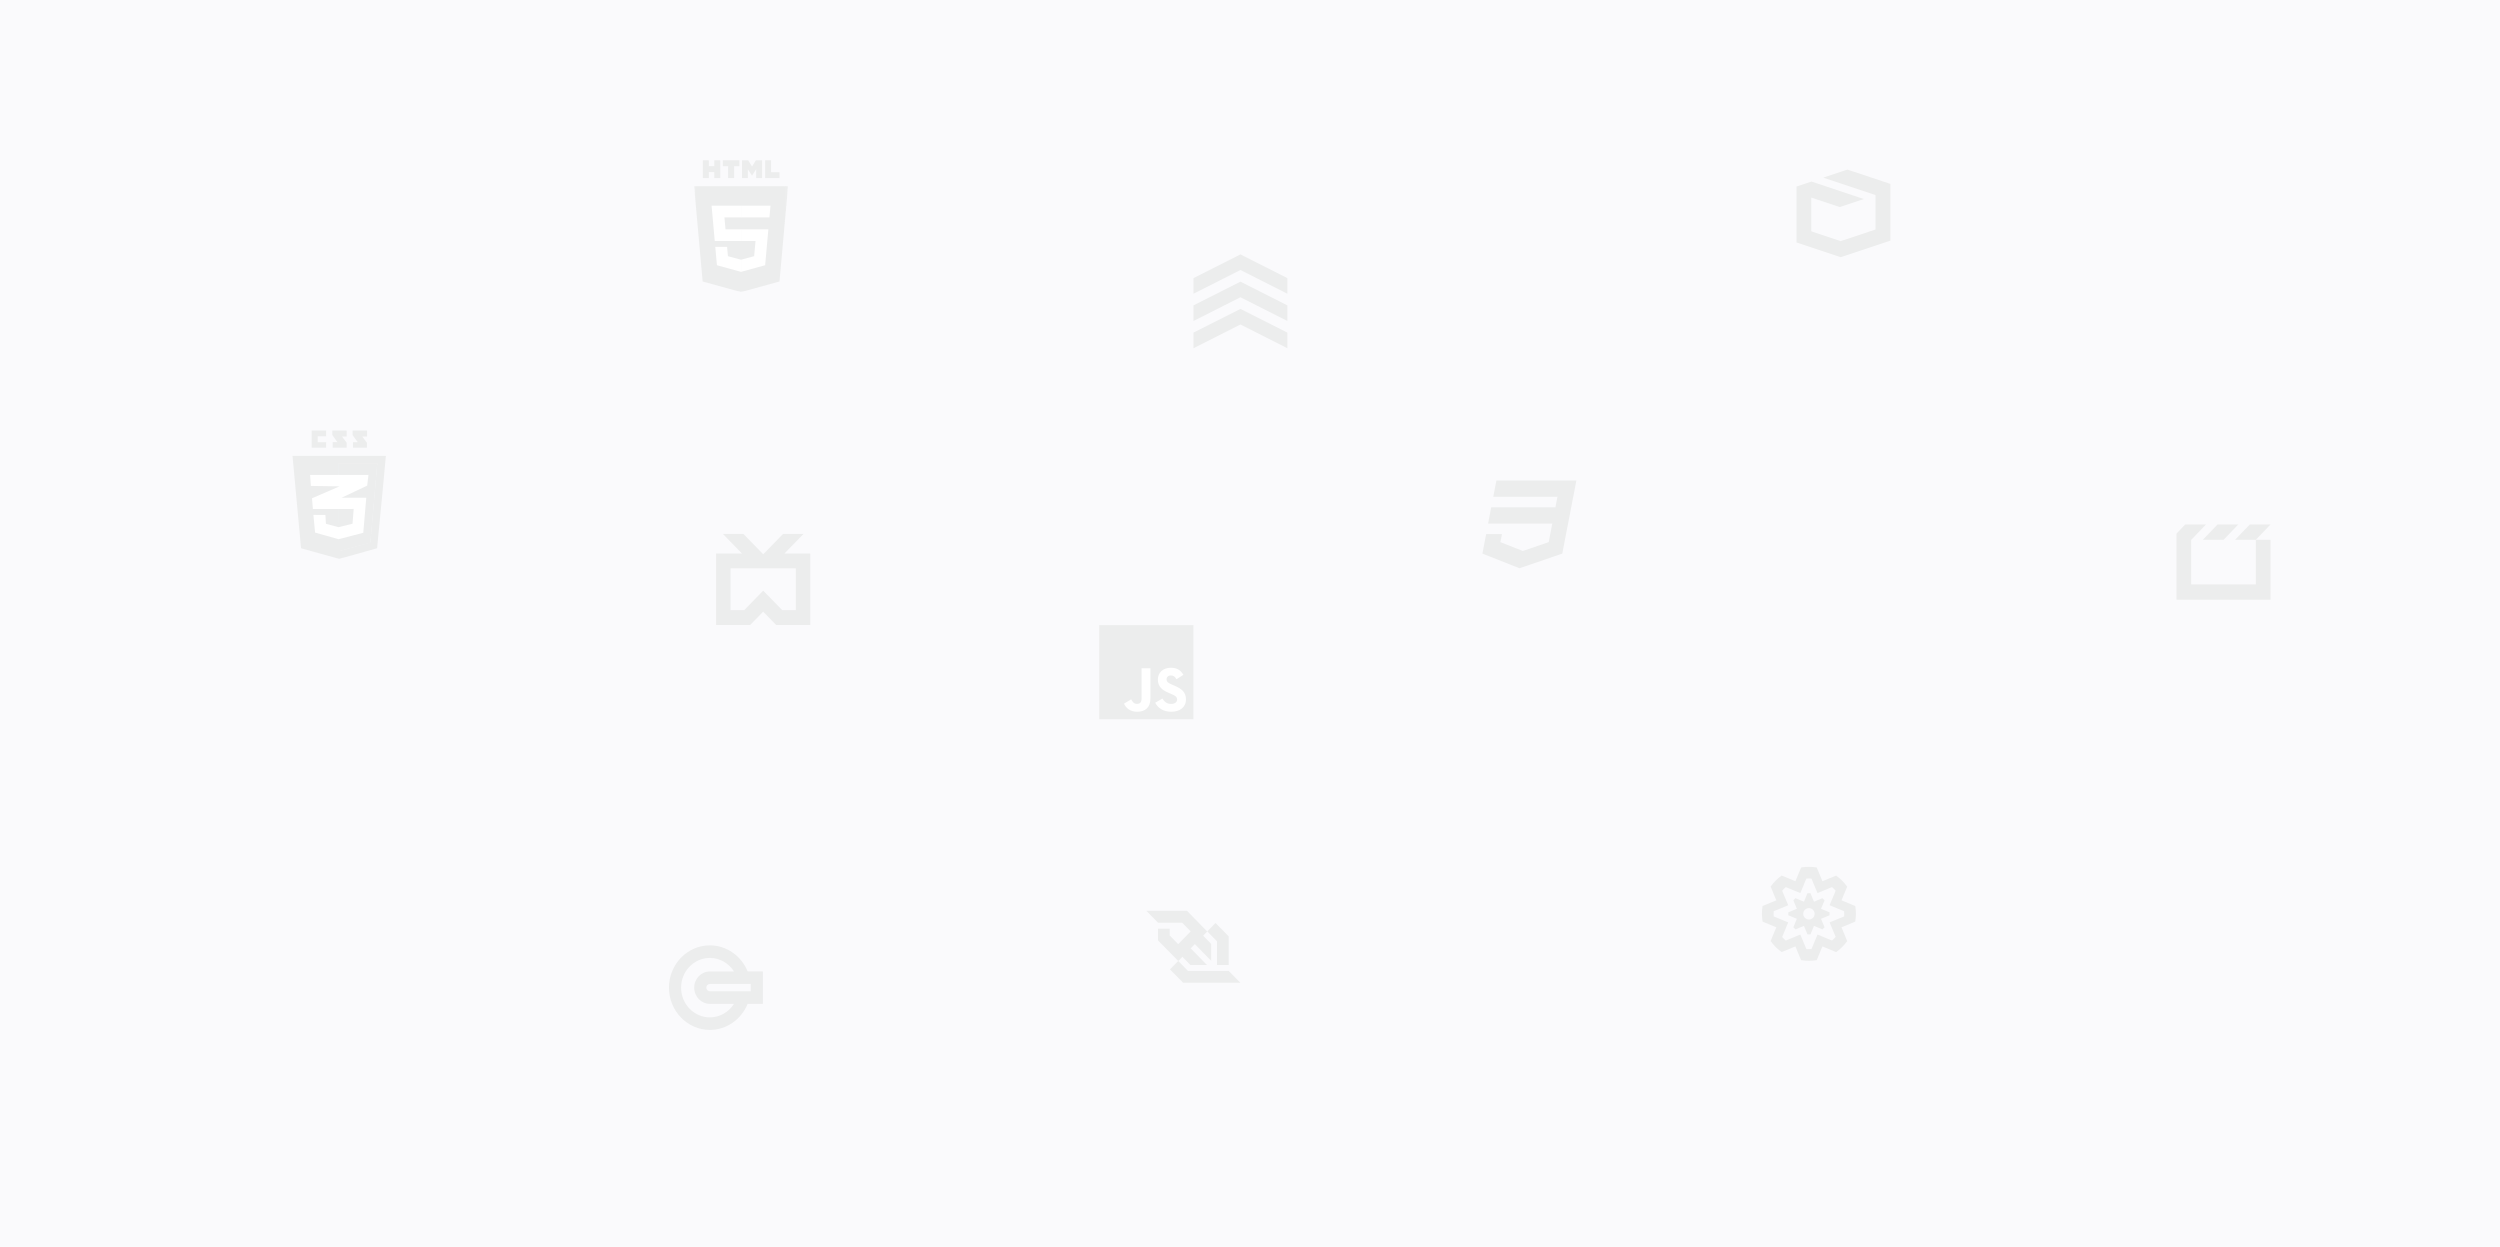 <?xml version="1.0" encoding="UTF-8" standalone="no"?>
<svg width="796px" height="397px" viewBox="0 0 796 397" version="1.1" xmlns="http://www.w3.org/2000/svg" xmlns:xlink="http://www.w3.org/1999/xlink" xmlns:sketch="http://www.bohemiancoding.com/sketch/ns">
    <!-- Generator: Sketch 3.2.2 (9983) - http://www.bohemiancoding.com/sketch -->
    <title>bg</title>
    <desc>Created with Sketch.</desc>
    <defs>
        <path id="path-1" d="M0.006,0.041 L29.916,0.041 L29.916,42 L0.006,42"></path>
    </defs>
    <g id="Page-1" stroke="none" stroke-width="1" fill="none" fill-rule="evenodd" sketch:type="MSPage">
        <g id="bg" sketch:type="MSLayerGroup">
            <g id="Page-1">
                <g id="Group">
                    <rect id="Rectangle-1" fill="#FAFAFC" sketch:type="MSShapeGroup" x="0" y="0" width="796" height="397"></rect>
                    <g id="HTML-5-Vector-Logo" transform="translate(221, 51)">
                        <g id="Group-3">
                            <g id="Fill-1-Clipped">
                                <mask id="mask-2" sketch:name="path-1" fill="white">
                                    <use xlink:href="#path-1"></use>
                                </mask>
                                <g id="path-1"></g>
                                <path d="M14.94,42 L2.723,38.63 L0,8.287 L29.916,8.287 L27.191,38.625 L14.94,42 L28.248,18.763" id="Fill-1" fill="#ECEDED" sketch:type="MSShapeGroup" mask="url(#mask-2)"></path>
                            </g>
                        </g>
                        <path d="M14.958,25.743 L14.958,22.022 L10.002,22.022 L9.66,18.21 L14.958,18.21 L14.958,14.489 L5.567,14.489 L6.577,25.743 L14.958,25.743" id="Fill-5" fill="#FFFFFF" sketch:type="MSShapeGroup"></path>
                        <path d="M14.958,31.686 L14.942,31.691 L10.771,30.572 L10.504,27.604 L6.745,27.604 L7.269,33.447 L14.941,35.563 L14.958,35.558 L14.958,31.686" id="Fill-6" fill="#FFFFFF" sketch:type="MSShapeGroup"></path>
                        <path d="M4.687,0.041 L4.687,1.909 L6.428,1.909 L6.428,0.041 L8.331,0.041 L8.331,5.699 L6.428,5.699 L6.428,3.804 L4.687,3.804 L4.687,5.699 L2.784,5.699 L2.784,0.041 L4.687,0.041 L4.687,0.041 Z" id="Fill-7" fill="#ECEDED" sketch:type="MSShapeGroup"></path>
                        <path d="M10.834,1.917 L9.158,1.917 L9.158,0.041 L14.414,0.041 L14.414,1.917 L12.737,1.917 L12.737,5.699 L10.834,5.699 L10.834,1.917" id="Fill-8" fill="#ECEDED" sketch:type="MSShapeGroup"></path>
                        <path d="M15.248,0.041 L17.232,0.041 L18.453,2.029 L19.673,0.041 L21.658,0.041 L21.658,5.699 L19.762,5.699 L19.762,2.895 L18.453,4.906 L18.42,4.906 L17.11,2.895 L17.11,5.699 L15.248,5.699 L15.248,0.041" id="Fill-9" fill="#ECEDED" sketch:type="MSShapeGroup"></path>
                        <path d="M22.605,0.041 L24.509,0.041 L24.509,3.829 L27.185,3.829 L27.185,5.699 L22.605,5.699 L22.605,0.041" id="Fill-10" fill="#ECEDED" sketch:type="MSShapeGroup"></path>
                        <path d="M23.651,22.022 L14.945,22.022 L14.945,25.743 L19.557,25.743 L19.122,30.569 L14.945,31.69 L14.945,35.561 L22.623,33.447 L23.559,23.021 L23.651,22.022" id="Fill-11" fill="#FFFFFF" sketch:type="MSShapeGroup"></path>
                        <path d="M24.327,14.489 L14.945,14.489 L14.945,18.21 L23.992,18.21 L24.066,17.374 L24.237,15.487 L24.327,14.489" id="Fill-12" fill="#FFFFFF" sketch:type="MSShapeGroup"></path>
                    </g>
                    <g id="js" transform="translate(350, 199)" sketch:type="MSShapeGroup">
                        <path d="M0,0.03 L29.98,0.03 L29.98,29.996 L0,29.996 L0,0.03 Z" id="Fill-1" fill="#ECEDED"></path>
                        <path d="M7.873,25.05 L10.164,23.663 C10.606,24.447 11.008,25.11 11.973,25.11 C12.897,25.11 13.48,24.749 13.48,23.342 L13.48,13.775 L16.294,13.775 L16.294,23.382 C16.294,26.296 14.586,27.623 12.093,27.623 C9.842,27.623 8.536,26.457 7.873,25.05" id="Fill-3" fill="#FFFFFF"></path>
                        <path d="M17.821,24.749 L20.112,23.422 C20.716,24.407 21.499,25.131 22.886,25.131 C24.052,25.131 24.795,24.548 24.795,23.744 C24.795,22.779 24.032,22.437 22.745,21.875 L22.042,21.573 C20.012,20.709 18.665,19.624 18.665,17.333 C18.665,15.222 20.273,13.614 22.786,13.614 C24.574,13.614 25.861,14.237 26.785,15.865 L24.594,17.272 C24.112,16.408 23.59,16.066 22.786,16.066 C21.962,16.066 21.439,16.589 21.439,17.272 C21.439,18.116 21.962,18.458 23.167,18.981 L23.871,19.282 C26.262,20.307 27.609,21.352 27.609,23.704 C27.609,26.236 25.619,27.623 22.946,27.623 C20.334,27.623 18.645,26.377 17.821,24.749" id="Fill-4" fill="#FFFFFF"></path>
                    </g>
                    <g id="html5_3d_effects" transform="translate(572, 54)" fill="#ECEDED" sketch:type="MSShapeGroup">
                        <path d="M16.207,0 L8.527,2.556 L25.17,8.117 L25.17,19.073 L14.079,22.772 L4.718,19.651 L4.718,8.914 L13.768,11.932 L21.448,9.376 L4.78,3.802 L0,5.407 L0,23.196 L14.079,27.897 L29.9,22.618 L29.9,4.56 L16.207,0 L16.207,0 Z" id="Shape"></path>
                    </g>
                    <g id="html5_connectivity" transform="translate(365, 290)" fill="#ECEDED" sketch:type="MSShapeGroup">
                        <path d="M22.5,17.25 L26.216,17.25 L26.216,8.15 L22.029,3.88 L19.402,6.56 L22.5,9.72 L22.5,17.25 L22.5,17.25 Z M26.225,19.15 L20.814,19.15 L13.265,19.15 L10.167,15.99 L11.48,14.65 L14.039,17.26 L19.304,17.26 L14.118,11.96 L15.441,10.61 L20.627,15.9 L20.627,10.53 L18.078,7.93 L19.382,6.6 L12.941,0 L6.588,0 L0,0 L3.706,3.78 L3.706,3.79 L3.725,3.79 L11.392,3.79 L14.108,6.56 L10.137,10.61 L7.422,7.84 L7.422,5.69 L3.706,5.69 L3.706,9.41 L10.137,15.97 L7.52,18.64 L11.706,22.91 L18.059,22.91 L29.931,22.91 L26.225,19.15 L26.225,19.15 Z" id="Shape"></path>
                    </g>
                    <g id="html5_css3_styling" transform="translate(472, 153)" fill="#ECEDED" sketch:type="MSShapeGroup">
                        <path d="M4.452,0 L3.448,5.18 L23.891,5.18 L23.253,8.526 L2.796,8.526 L1.805,13.706 L22.249,13.706 L21.109,19.614 L12.869,22.428 L5.729,19.614 L6.217,17.052 L1.195,17.052 L0,23.268 L11.81,27.93 L25.425,23.268 L27.231,13.916 L27.597,12.04 L29.919,0 L4.452,0 L4.452,0 Z" id="Shape"></path>
                    </g>
                    <g id="html5_device_access" transform="translate(228, 170)" fill="#ECEDED" sketch:type="MSShapeGroup">
                        <path d="M21.765,6.236 L27.85,0 L21.328,0 L15.012,6.472 L8.684,0 L2.162,0 L8.247,6.236 L0,6.236 L0,29 L4.336,29 L9.036,29 L10.846,29 L14.988,24.756 L19.13,29 L21.534,29 L25.652,29 L29.988,29 L29.988,6.236 L21.765,6.236 L21.765,6.236 Z M15,18.06 L8.951,24.27 L4.615,24.27 L4.615,10.965 L25.397,10.965 L25.397,24.27 L21.061,24.27 L15,18.06 L15,18.06 Z" id="Shape"></path>
                    </g>
                    <g id="html5_multimedia" transform="translate(693, 167)" fill="#ECEDED" sketch:type="MSShapeGroup">
                        <path d="M29.926,0 L23.324,0 L18.652,4.864 L25.254,4.864 L29.926,0 L29.926,0 Z M15,4.864 L19.66,0 L13.057,0 L8.385,4.864 L15,4.864 L15,4.864 Z M25.266,19.072 L4.66,19.072 L4.66,4.916 L9.381,0 L2.766,0 L0,2.888 L0,23.949 L29.939,23.949 L29.939,4.864 L25.266,4.864 L25.266,19.072 L25.266,19.072 Z" id="Shape"></path>
                    </g>
                    <g id="html5_offline_storage" transform="translate(213, 301)" fill="#ECEDED" sketch:type="MSShapeGroup">
                        <path d="M29.908,8.3 L25.047,8.3 C23.054,3.351 18.305,0 13.027,0 C5.847,0 0,6.03 0,13.458 C0,20.886 5.847,26.926 13.027,26.926 C18.305,26.926 23.044,23.586 25.047,18.627 L29.898,18.627 L29.898,8.3 L29.908,8.3 L29.908,8.3 Z M26.044,14.624 L13.027,14.624 C12.407,14.624 11.898,14.109 11.898,13.458 C11.898,12.817 12.397,12.292 13.027,12.292 L26.034,12.292 L26.034,14.624 L26.044,14.624 L26.044,14.624 Z M13.027,22.934 C7.973,22.934 3.864,18.69 3.864,13.468 C3.864,8.247 7.973,4.003 13.027,4.003 C16.159,4.003 19.037,5.684 20.705,8.31 L13.027,8.31 C10.281,8.31 8.034,10.621 8.034,13.468 C8.034,16.305 10.271,18.627 13.027,18.627 L20.705,18.627 C19.047,21.253 16.169,22.934 13.027,22.934 L13.027,22.934 L13.027,22.934 Z" id="Shape"></path>
                    </g>
                    <g id="html5_perfintegration" transform="translate(561, 276)" fill="#ECEDED" sketch:type="MSShapeGroup">
                        <path d="M29.716,12.478 L25.34,10.663 L27.142,6.311 C26.681,5.667 26.184,5.059 25.636,4.504 C25.604,4.469 25.571,4.433 25.536,4.399 C25.48,4.343 25.419,4.289 25.358,4.233 C24.823,3.707 24.233,3.23 23.613,2.783 L19.261,4.583 L17.447,0.207 C15.871,-0.059 14.28,-0.065 12.741,0.169 C12.712,0.172 12.688,0.175 12.665,0.177 C12.599,0.187 12.535,0.201 12.475,0.215 L10.66,4.581 L6.284,2.77 C4.977,3.703 3.841,4.824 2.914,6.091 C2.905,6.104 2.894,6.117 2.884,6.131 C2.846,6.183 2.809,6.238 2.773,6.293 L4.581,10.657 L0.205,12.473 C-0.057,14.05 -0.065,15.636 0.167,17.174 C0.17,17.201 0.172,17.231 0.178,17.257 C0.185,17.321 0.199,17.384 0.211,17.447 L4.581,19.256 L2.773,23.618 C3.189,24.201 3.637,24.759 4.125,25.271 C4.211,25.361 4.293,25.456 4.383,25.546 C4.445,25.61 4.516,25.669 4.583,25.731 C5.109,26.243 5.688,26.707 6.296,27.142 L10.656,25.335 L12.465,29.704 C12.529,29.717 12.598,29.729 12.663,29.745 C12.679,29.743 12.698,29.746 12.715,29.748 C14.26,29.986 15.854,29.978 17.441,29.714 L19.255,25.337 L23.62,27.146 C23.677,27.112 23.733,27.074 23.786,27.034 C23.803,27.024 23.819,27.01 23.837,26.996 C25.093,26.073 26.213,24.943 27.145,23.639 L25.332,19.26 L29.702,17.451 C29.713,17.389 29.727,17.323 29.739,17.255 C29.741,17.235 29.741,17.215 29.745,17.195 C29.987,15.651 29.98,14.061 29.716,12.478 L29.716,12.478 L29.716,12.478 Z M26.18,15.778 L21.574,17.686 L21.58,17.703 L21.565,17.709 L23.474,22.312 C23.119,22.727 22.731,23.111 22.315,23.472 L17.709,21.566 L17.703,21.581 L17.688,21.574 L15.781,26.177 C15.237,26.218 14.693,26.216 14.143,26.18 L12.233,21.574 L12.22,21.579 L12.213,21.562 L7.593,23.476 C7.545,23.436 7.491,23.4 7.443,23.355 C7.291,23.22 7.147,23.066 7.001,22.919 C6.856,22.774 6.705,22.634 6.566,22.48 C6.526,22.437 6.489,22.38 6.447,22.331 L8.359,17.711 L8.343,17.703 L8.351,17.689 L3.744,15.781 C3.708,15.231 3.705,14.685 3.747,14.143 L8.349,12.237 L8.344,12.223 L8.357,12.217 L6.446,7.607 C6.807,7.191 7.192,6.803 7.605,6.448 L12.211,8.354 L12.216,8.341 L12.229,8.347 L14.138,3.741 C14.688,3.703 15.233,3.703 15.778,3.743 L17.684,8.349 L17.703,8.356 L22.309,6.448 C22.509,6.624 22.701,6.812 22.894,7 C23.088,7.198 23.282,7.396 23.463,7.607 L21.557,12.211 L21.573,12.216 L21.566,12.233 L26.171,14.139 C26.219,14.684 26.22,15.23 26.18,15.778 L26.18,15.778 L26.18,15.778 Z M18.828,13.364 L18.821,13.351 L19.937,10.665 C19.733,10.424 19.504,10.2 19.262,9.985 L16.572,11.098 L16.569,11.091 L16.56,11.093 L15.447,8.405 C15.13,8.38 14.811,8.38 14.491,8.405 L13.377,11.092 L13.369,11.092 L13.365,11.096 L10.676,9.986 C10.436,10.19 10.212,10.416 9.996,10.657 L11.112,13.348 L11.103,13.352 L11.107,13.361 L8.409,14.481 C8.405,14.515 8.4,14.555 8.398,14.59 C8.392,14.709 8.397,14.831 8.396,14.951 C8.396,15.07 8.391,15.193 8.401,15.313 C8.401,15.35 8.403,15.387 8.41,15.425 L11.108,16.543 L11.108,16.555 L11.113,16.558 L10.001,19.247 C10.207,19.487 10.436,19.711 10.679,19.918 L13.366,18.805 L13.368,18.816 L13.378,18.813 L14.492,21.502 C14.815,21.527 15.133,21.527 15.449,21.502 L16.562,18.813 L16.571,18.816 L16.576,18.806 L19.263,19.917 C19.505,19.709 19.729,19.484 19.939,19.244 L18.826,16.557 L18.833,16.551 L18.83,16.541 L21.517,15.429 C21.528,15.267 21.53,15.101 21.532,14.943 C21.532,14.786 21.53,14.628 21.519,14.474 L18.828,13.364 L18.828,13.364 Z M14.962,16.774 C13.96,16.774 13.148,15.962 13.148,14.96 C13.148,13.958 13.959,13.145 14.962,13.145 C15.964,13.145 16.776,13.957 16.776,14.96 C16.776,15.961 15.963,16.774 14.962,16.774 L14.962,16.774 L14.962,16.774 Z" id="Shape"></path>
                    </g>
                    <g id="html5_semantics" transform="translate(380, 81)" fill="#ECEDED" sketch:type="MSShapeGroup">
                        <path d="M14.954,0 L0,7.558 L0,12.528 L14.954,4.97 L29.901,12.528 L29.901,7.558 L14.954,0 L14.954,0 Z" id="chevron"></path>
                        <g id="chevron-link" transform="translate(0, 8.675)">
                            <path d="M14.954,3.55271368e-15 L0,7.558 L0,12.528 L14.954,4.97 L29.901,12.528 L29.901,7.558 L14.954,3.55271368e-15 L14.954,3.55271368e-15 Z" id="chevron"></path>
                        </g>
                        <g id="chevron-link" transform="translate(0, 17.352)">
                            <path d="M14.954,3.55271368e-15 L0,7.558 L0,12.528 L14.954,4.97 L29.901,12.528 L29.901,7.558 L14.954,3.55271368e-15 L14.954,3.55271368e-15 Z" id="chevron"></path>
                        </g>
                    </g>
                    <g id="css3" transform="translate(93, 137)" sketch:type="MSShapeGroup">
                        <path d="M27.122,10.5 L24.909,35.708 L14.941,38.455 L14.902,10.5 L27.122,10.5 L27.122,10.5 Z M29.864,8.153 C29.864,8.153 28.052,27.972 27.064,37.56 C23.11,38.68 15.205,40.917 14.959,40.917 C14.795,40.917 6.89,38.68 2.853,37.56 C1.948,27.972 0.136,8.153 0.136,8.153 L29.864,8.153 L29.864,8.153 Z" id="Fill-1" fill="#ECEDED"></path>
                        <path d="M27.147,10.472 L24.94,35.818 L14.86,38.535 L14.86,10.472 L27.147,10.472" id="Fill-2" fill="#ECEDED"></path>
                        <path d="M24.314,14.222 L23.917,17.62 L15.741,21.488 L23.622,21.488 L22.666,32.637 L14.802,34.687 L7.321,32.577 L6.788,26.94 L10.612,26.96 L10.779,29.788 L14.802,30.852 L19.243,29.755 L19.612,25.055 L6.628,25.075 L6.338,21.653 L15.131,17.85 L5.983,17.72 L5.734,14.222 L24.314,14.222" id="Fill-3" fill="#FFFFFF"></path>
                        <path d="M23.869,0.083 L23.869,1.983 L22.346,1.983 L23.828,3.963 L23.828,5.547 L19.386,5.547 L19.386,3.805 L20.826,3.805 C20.826,3.805 20.867,3.765 20.867,3.725 L19.264,1.548 L19.264,0.083 L23.869,0.083 L23.869,0.083 Z M17.372,0.083 L17.372,1.983 L15.893,1.983 L17.372,3.923 L17.372,5.547 L12.933,5.547 L12.933,3.765 L14.412,3.765 L12.809,1.508 L12.809,0.083 L17.372,0.083 L17.372,0.083 Z M10.836,0.083 L10.836,1.905 L8.164,1.905 L8.164,3.805 L10.836,3.805 L10.836,5.547 L6.231,5.547 L6.231,0.083 L10.836,0.083 L10.836,0.083 Z" id="Fill-4" fill="#ECEDED"></path>
                    </g>
                </g>
            </g>
        </g>
    </g>
</svg>